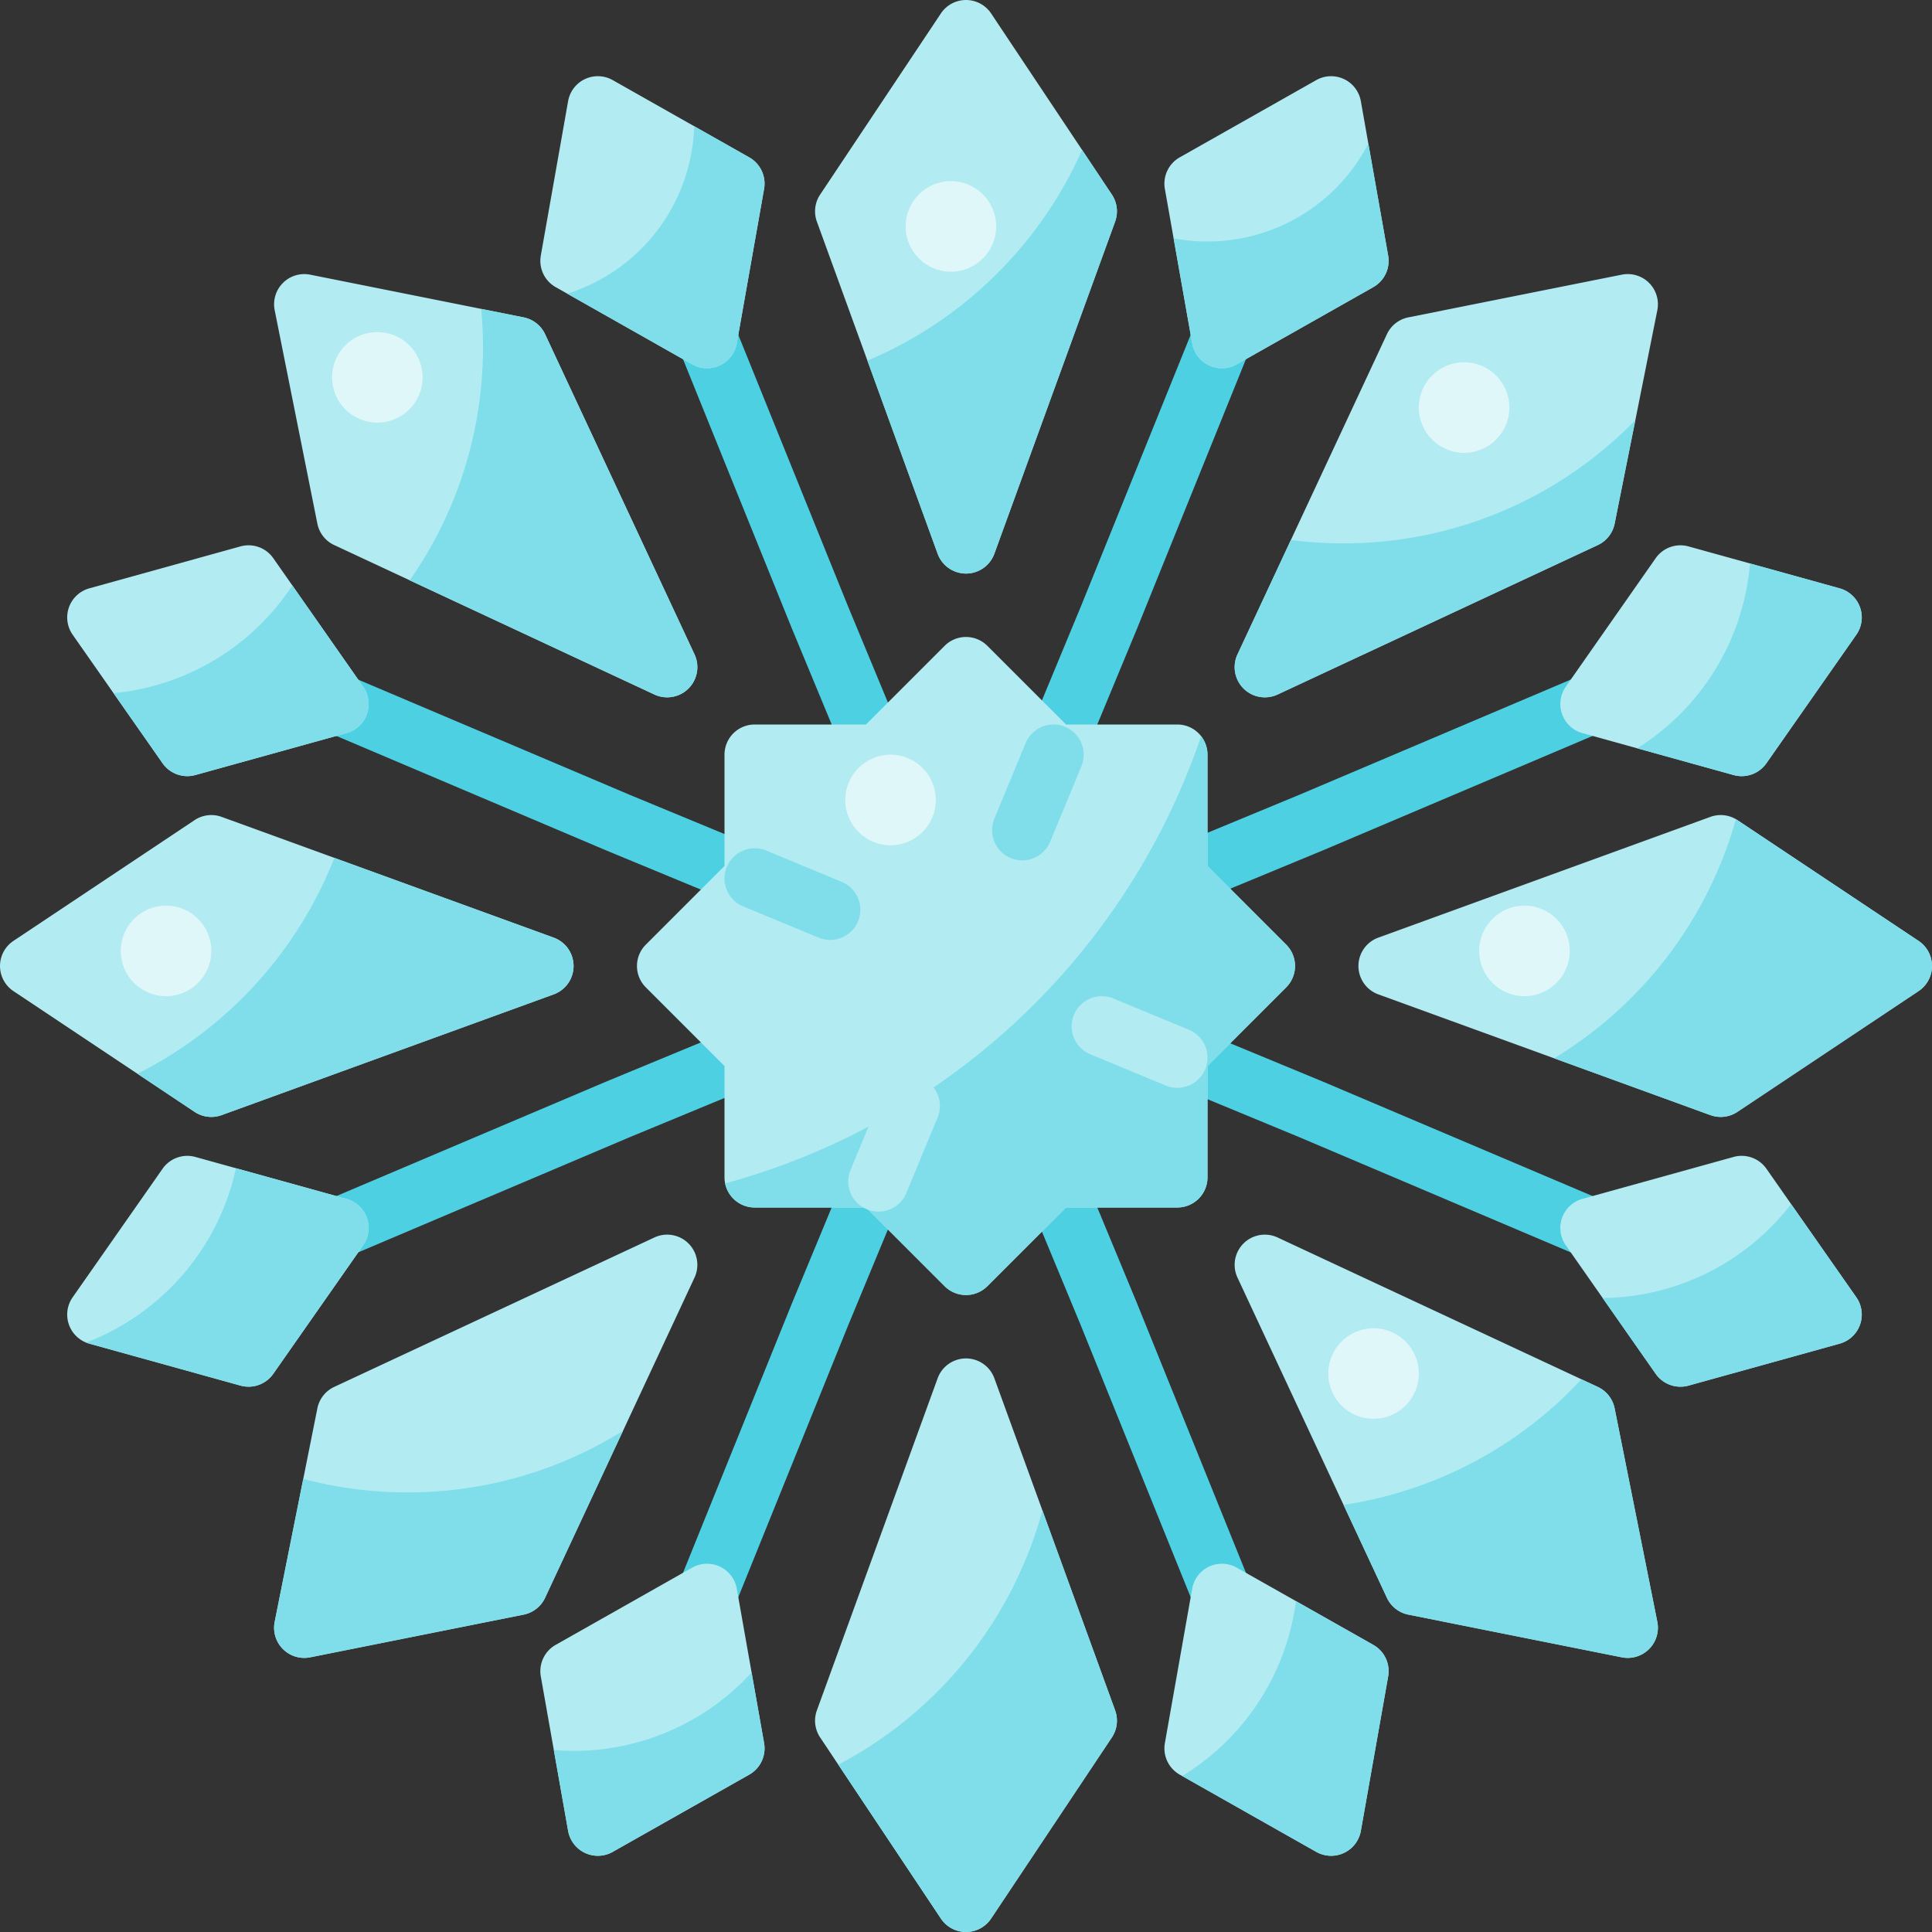 <svg height="512" viewBox="0 0 512 512" width="512" xmlns="http://www.w3.org/2000/svg"><rect x="0" y="0" width="512" height="512" fill="#333333" stroke="none"/><g id="Snowflake-3" data-name="Snowflake"><g id="Flat"><path d="m424.627 318.061-74.066-31.427-74.039-30.634 74.105-30.662 74-31.4a8 8 0 0 0 -6.25-14.729l-73.934 31.372-74.06 30.643 30.943-74.63 29.91-74a8 8 0 0 0 -14.834-6l-29.882 73.939-30.92 74.577-30.9-74.51-29.91-74a8 8 0 1 0 -14.834 6l29.944 74.061 30.917 74.564-73.998-30.615-74-31.4a8 8 0 0 0 -6.25 14.729l74.066 31.427 74.039 30.634-74.105 30.662-74 31.4a8 8 0 1 0 6.25 14.729l73.933-31.372 74.058-30.642-30.85 74.4-30 74.224a8 8 0 1 0 14.834 6l29.973-74.158 30.833-74.359 30.8 74.293 30 74.224a8 8 0 1 0 14.834-6l-30.027-74.29-30.823-74.339 73.991 30.614 74 31.4a8 8 0 0 0 6.25-14.729z" fill="#4dd0e1"/><path d="m256 343.2a7.976 7.976 0 0 1 -5.657-2.343l-20.852-20.857h-29.491a8 8 0 0 1 -8-8v-29.491l-20.853-20.852a8 8 0 0 1 0-11.314l20.853-20.852v-29.491a8 8 0 0 1 8-8h29.49l20.853-20.853a8 8 0 0 1 11.314 0l20.853 20.853h29.49a8 8 0 0 1 8 8v29.49l20.854 20.853a8 8 0 0 1 0 11.314l-20.854 20.853v29.49a8 8 0 0 1 -8 8h-29.49l-20.853 20.853a7.976 7.976 0 0 1 -5.657 2.347z" fill="#b2ebf2"/><path d="m340.854 250.343-20.854-20.853v-29.49a7.954 7.954 0 0 0 -1.694-4.911 184.393 184.393 0 0 1 -126.142 118.528 8 8 0 0 0 7.836 6.383h29.491l20.852 20.853a8 8 0 0 0 11.314 0l20.853-20.853h29.49a8 8 0 0 0 8-8v-29.49l20.854-20.853a8 8 0 0 0 0-11.314z" fill="#80deea"/><g fill="#b2ebf2"><path d="m256 152a8 8 0 0 1 -7.519-5.266l-32-88a8 8 0 0 1 .863-7.171l32-48a8 8 0 0 1 13.312 0l32 48a8 8 0 0 1 .863 7.171l-32 88a8 8 0 0 1 -7.519 5.266z"/><path d="m256 512a8 8 0 0 1 -6.656-3.562l-32-48a8 8 0 0 1 -.863-7.172l32-88a8 8 0 0 1 15.038 0l32 88a8 8 0 0 1 -.863 7.172l-32 48a8 8 0 0 1 -6.656 3.562z"/><path d="m323.819 97.6a8 8 0 0 1 -7.878-6.607l-7.241-40.937a8 8 0 0 1 3.939-8.356l36.18-20.468a8 8 0 0 1 11.818 5.57l7.237 40.934a8 8 0 0 1 -3.939 8.356l-36.176 20.468a8.008 8.008 0 0 1 -3.94 1.04z"/><path d="m187.377 97.6a7.994 7.994 0 0 1 -3.939-1.037l-36.181-20.471a8 8 0 0 1 -3.939-8.356l7.237-40.936a8 8 0 0 1 11.817-5.57l36.181 20.47a8 8 0 0 1 3.939 8.355l-7.237 40.934a8 8 0 0 1 -7.878 6.608z"/><path d="m352.763 491.805a8 8 0 0 1 -3.94-1.037l-36.18-20.468a8 8 0 0 1 -3.939-8.356l7.237-40.934a8 8 0 0 1 11.818-5.57l36.18 20.468a8 8 0 0 1 3.939 8.356l-7.237 40.936a8 8 0 0 1 -7.878 6.607z"/><path d="m158.433 491.805a8 8 0 0 1 -7.878-6.607l-7.237-40.934a8 8 0 0 1 3.939-8.356l36.181-20.468a8 8 0 0 1 11.817 5.571l7.237 40.934a8 8 0 0 1 -3.939 8.355l-36.181 20.468a7.994 7.994 0 0 1 -3.939 1.037z"/><path d="m49.637 205.686a8 8 0 0 1 -6.555-3.415l-23.828-34.062a8 8 0 0 1 4.417-12.294l40.057-11.115a8 8 0 0 1 8.693 3.124l23.828 34.062a8 8 0 0 1 -4.417 12.295l-40.057 11.119a8.016 8.016 0 0 1 -2.138.286z"/><path d="m445.33 367.488a8 8 0 0 1 -6.556-3.415l-23.828-34.062a8 8 0 0 1 4.417-12.3l40.058-11.111a8 8 0 0 1 8.694 3.124l23.827 34.062a8 8 0 0 1 -4.417 12.294l-40.056 11.12a8.023 8.023 0 0 1 -2.139.288z"/><path d="m65.866 367.488a8.016 8.016 0 0 1 -2.138-.291l-40.057-11.112a8 8 0 0 1 -4.417-12.294l23.828-34.062a8 8 0 0 1 8.693-3.124l40.057 11.111a8 8 0 0 1 4.417 12.3l-23.828 34.057a8 8 0 0 1 -6.555 3.415z"/><path d="m461.56 205.686a8.023 8.023 0 0 1 -2.139-.291l-40.058-11.111a8 8 0 0 1 -4.417-12.295l23.828-34.062a8 8 0 0 1 8.695-3.124l40.056 11.112a8 8 0 0 1 4.417 12.294l-23.827 34.062a8 8 0 0 1 -6.555 3.415z"/><path d="m56 296a7.993 7.993 0 0 1 -4.437-1.344l-48-32a8 8 0 0 1 0-13.312l48-32a8 8 0 0 1 7.171-.863l88 32a8 8 0 0 1 0 15.038l-88 32a8.017 8.017 0 0 1 -2.734.481z"/><path d="m456 296a8.015 8.015 0 0 1 -2.733-.481l-88-32a8 8 0 0 1 0-15.038l88-32a8 8 0 0 1 7.171.863l48 32a8 8 0 0 1 0 13.312l-48 32a7.994 7.994 0 0 1 -4.438 1.344z"/><path d="m176.8 184.8a7.991 7.991 0 0 1 -3.381-.75l-84.853-39.6a8 8 0 0 1 -4.462-5.681l-11.311-56.562a8 8 0 0 1 9.414-9.414l56.568 11.313a8 8 0 0 1 5.681 4.462l39.6 84.853a8 8 0 0 1 -7.256 11.379z"/><path d="m431.362 439.362a7.957 7.957 0 0 1 -1.569-.155l-56.568-11.313a8 8 0 0 1 -5.68-4.462l-39.6-84.853a8 8 0 0 1 10.632-10.633l84.853 39.6a8 8 0 0 1 4.462 5.681l11.313 56.568a8 8 0 0 1 -7.845 9.569z"/><path d="m80.638 439.362a8 8 0 0 1 -7.845-9.569l11.313-56.568a8 8 0 0 1 4.462-5.681l84.853-39.6a8 8 0 0 1 10.633 10.633l-39.6 84.853a8 8 0 0 1 -5.681 4.462l-56.566 11.315a7.957 7.957 0 0 1 -1.569.155z"/><path d="m335.2 184.8a8 8 0 0 1 -7.251-11.383l39.6-84.853a8 8 0 0 1 5.68-4.462l56.568-11.313a8 8 0 0 1 9.414 9.414l-11.313 56.568a8 8 0 0 1 -4.462 5.681l-84.853 39.6a7.985 7.985 0 0 1 -3.383.748z"/><path d="m232.8 321.09a8 8 0 0 1 -7.39-11.06l8.29-20a7.971 7.971 0 0 1 7.39-4.94 8 8 0 0 1 7.39 11.06l-8.29 20a7.971 7.971 0 0 1 -7.39 4.94z"/><path d="m312 288.29a8 8 0 0 1 -3.061-.61l-20-8.29a8 8 0 0 1 3.061-15.39 7.883 7.883 0 0 1 3.06.61l20 8.28a8.005 8.005 0 0 1 -3.06 15.4z"/></g><path d="m220 249.09a7.883 7.883 0 0 1 -3.06-.61l-20-8.28a8 8 0 1 1 6.12-14.79l20 8.29a8 8 0 0 1 -3.06 15.39z" fill="#80deea"/><path d="m270.91 228a7.88 7.88 0 0 1 -3.06-.61 8 8 0 0 1 -4.33-10.45l8.28-20a8 8 0 0 1 7.4-4.94 7.883 7.883 0 0 1 3.06.61 8.02 8.02 0 0 1 4.33 10.45l-8.29 20a7.971 7.971 0 0 1 -7.39 4.94z" fill="#80deea"/><circle cx="256" cy="256" fill="#b2ebf2" r="8"/><circle cx="236" cy="212" fill="#e0f7fa" r="12"/><circle cx="252" cy="60" fill="#e0f7fa" r="12"/><circle cx="44" cy="252" fill="#e0f7fa" r="12"/><circle cx="364" cy="364" fill="#e0f7fa" r="12"/><circle cx="388" cy="108" fill="#e0f7fa" r="12"/><circle cx="404" cy="252" fill="#e0f7fa" r="12"/><path d="m198.553 41.7-14.59-8.254a48.015 48.015 0 0 1 -33.641 44.38l33.116 18.734a8 8 0 0 0 11.817-5.571l7.237-40.934a8 8 0 0 0 -3.939-8.355z" fill="#80deea"/><path d="m362.63 38.053a47.986 47.986 0 0 1 -42.63 25.947 48.147 48.147 0 0 1 -8.981-.852l4.922 27.842a8 8 0 0 0 11.818 5.57l36.18-20.468a8 8 0 0 0 3.939-8.356z" fill="#80deea"/><path d="m492.916 160.918a8 8 0 0 0 -5.391-5l-23.763-6.592a63.961 63.961 0 0 1 -29.9 48.981l25.563 7.091a8 8 0 0 0 8.694-3.124l23.827-34.062a8 8 0 0 0 .97-7.294z" fill="#80deea"/><path d="m491.942 343.791-17.281-24.7a63.872 63.872 0 0 1 -49.941 24.9l14.054 20.091a8 8 0 0 0 8.695 3.124l40.056-11.112a8 8 0 0 0 4.417-12.294z" fill="#80deea"/><path d="m363.939 435.908-20.494-11.594a64.005 64.005 0 0 1 -30.154 46.353l35.532 20.1a8 8 0 0 0 11.818-5.57l7.237-40.934a8 8 0 0 0 -3.939-8.355z" fill="#80deea"/><path d="m199.183 443.232a63.825 63.825 0 0 1 -47.183 20.768c-1.764 0-3.506-.091-5.233-.231l3.788 21.429a8 8 0 0 0 11.817 5.57l36.181-20.468a8 8 0 0 0 3.939-8.355z" fill="#80deea"/><path d="m97.223 322.72a8 8 0 0 0 -5.391-5l-29.292-8.129a64.1 64.1 0 0 1 -39.717 46.2 7.918 7.918 0 0 0 .848.291l40.057 11.118a8 8 0 0 0 8.693-3.124l23.828-34.062a8 8 0 0 0 .974-7.294z" fill="#80deea"/><path d="m96.249 181.989-18.774-26.838a63.956 63.956 0 0 1 -47.382 28.549l12.989 18.567a8 8 0 0 0 8.693 3.124l40.057-11.111a8 8 0 0 0 4.417-12.295z" fill="#80deea"/><path d="m184.054 173.421-39.6-84.853a8 8 0 0 0 -5.681-4.462l-11.253-2.25c.313 3.344.48 6.722.48 10.144a107.494 107.494 0 0 1 -19.422 61.794l64.843 30.26a8 8 0 0 0 10.633-10.633z" fill="#80deea"/><circle cx="100" cy="100" fill="#e0f7fa" r="12"/><path d="m286.771 39.734a108.382 108.382 0 0 1 -56.892 55.844l18.6 51.156a8 8 0 0 0 15.038 0l32-88a8 8 0 0 0 -.863-7.171z" fill="#80deea"/><path d="m356 144a109.1 109.1 0 0 1 -13.908-.889l-14.145 30.31a8 8 0 0 0 10.632 10.633l84.853-39.6a8 8 0 0 0 4.462-5.681l5.489-27.447a107.671 107.671 0 0 1 -77.383 32.674z" fill="#80deea"/><path d="m508.437 249.344-48-32c-.132-.089-.272-.16-.409-.24a108.234 108.234 0 0 1 -48.182 63.353l41.42 15.062a8 8 0 0 0 7.171-.863l48-32a8 8 0 0 0 0-13.312z" fill="#80deea"/><path d="m295.519 453.266-19.268-52.986a108.24 108.24 0 0 1 -54.091 67.381l27.184 40.777a8 8 0 0 0 13.312 0l32-48a8 8 0 0 0 .863-7.172z" fill="#80deea"/><path d="m108 395.5a108.158 108.158 0 0 1 -27.634-3.574l-7.573 37.867a8 8 0 0 0 9.414 9.414l56.568-11.313a8 8 0 0 0 5.681-4.462l20.654-44.259a107.489 107.489 0 0 1 -57.11 16.327z" fill="#80deea"/><path d="m146.734 248.481-58.128-21.137a108.374 108.374 0 0 1 -52.19 57.214l15.147 10.1a8 8 0 0 0 7.171.863l88-32a8 8 0 0 0 0-15.038z" fill="#80deea"/><path d="m427.894 373.225a8 8 0 0 0 -4.462-5.681l-4.332-2.021a107.767 107.767 0 0 1 -63.045 33.288l11.49 24.621a8 8 0 0 0 5.68 4.462l56.568 11.313a8 8 0 0 0 9.414-9.414z" fill="#80deea"/></g></g></svg>